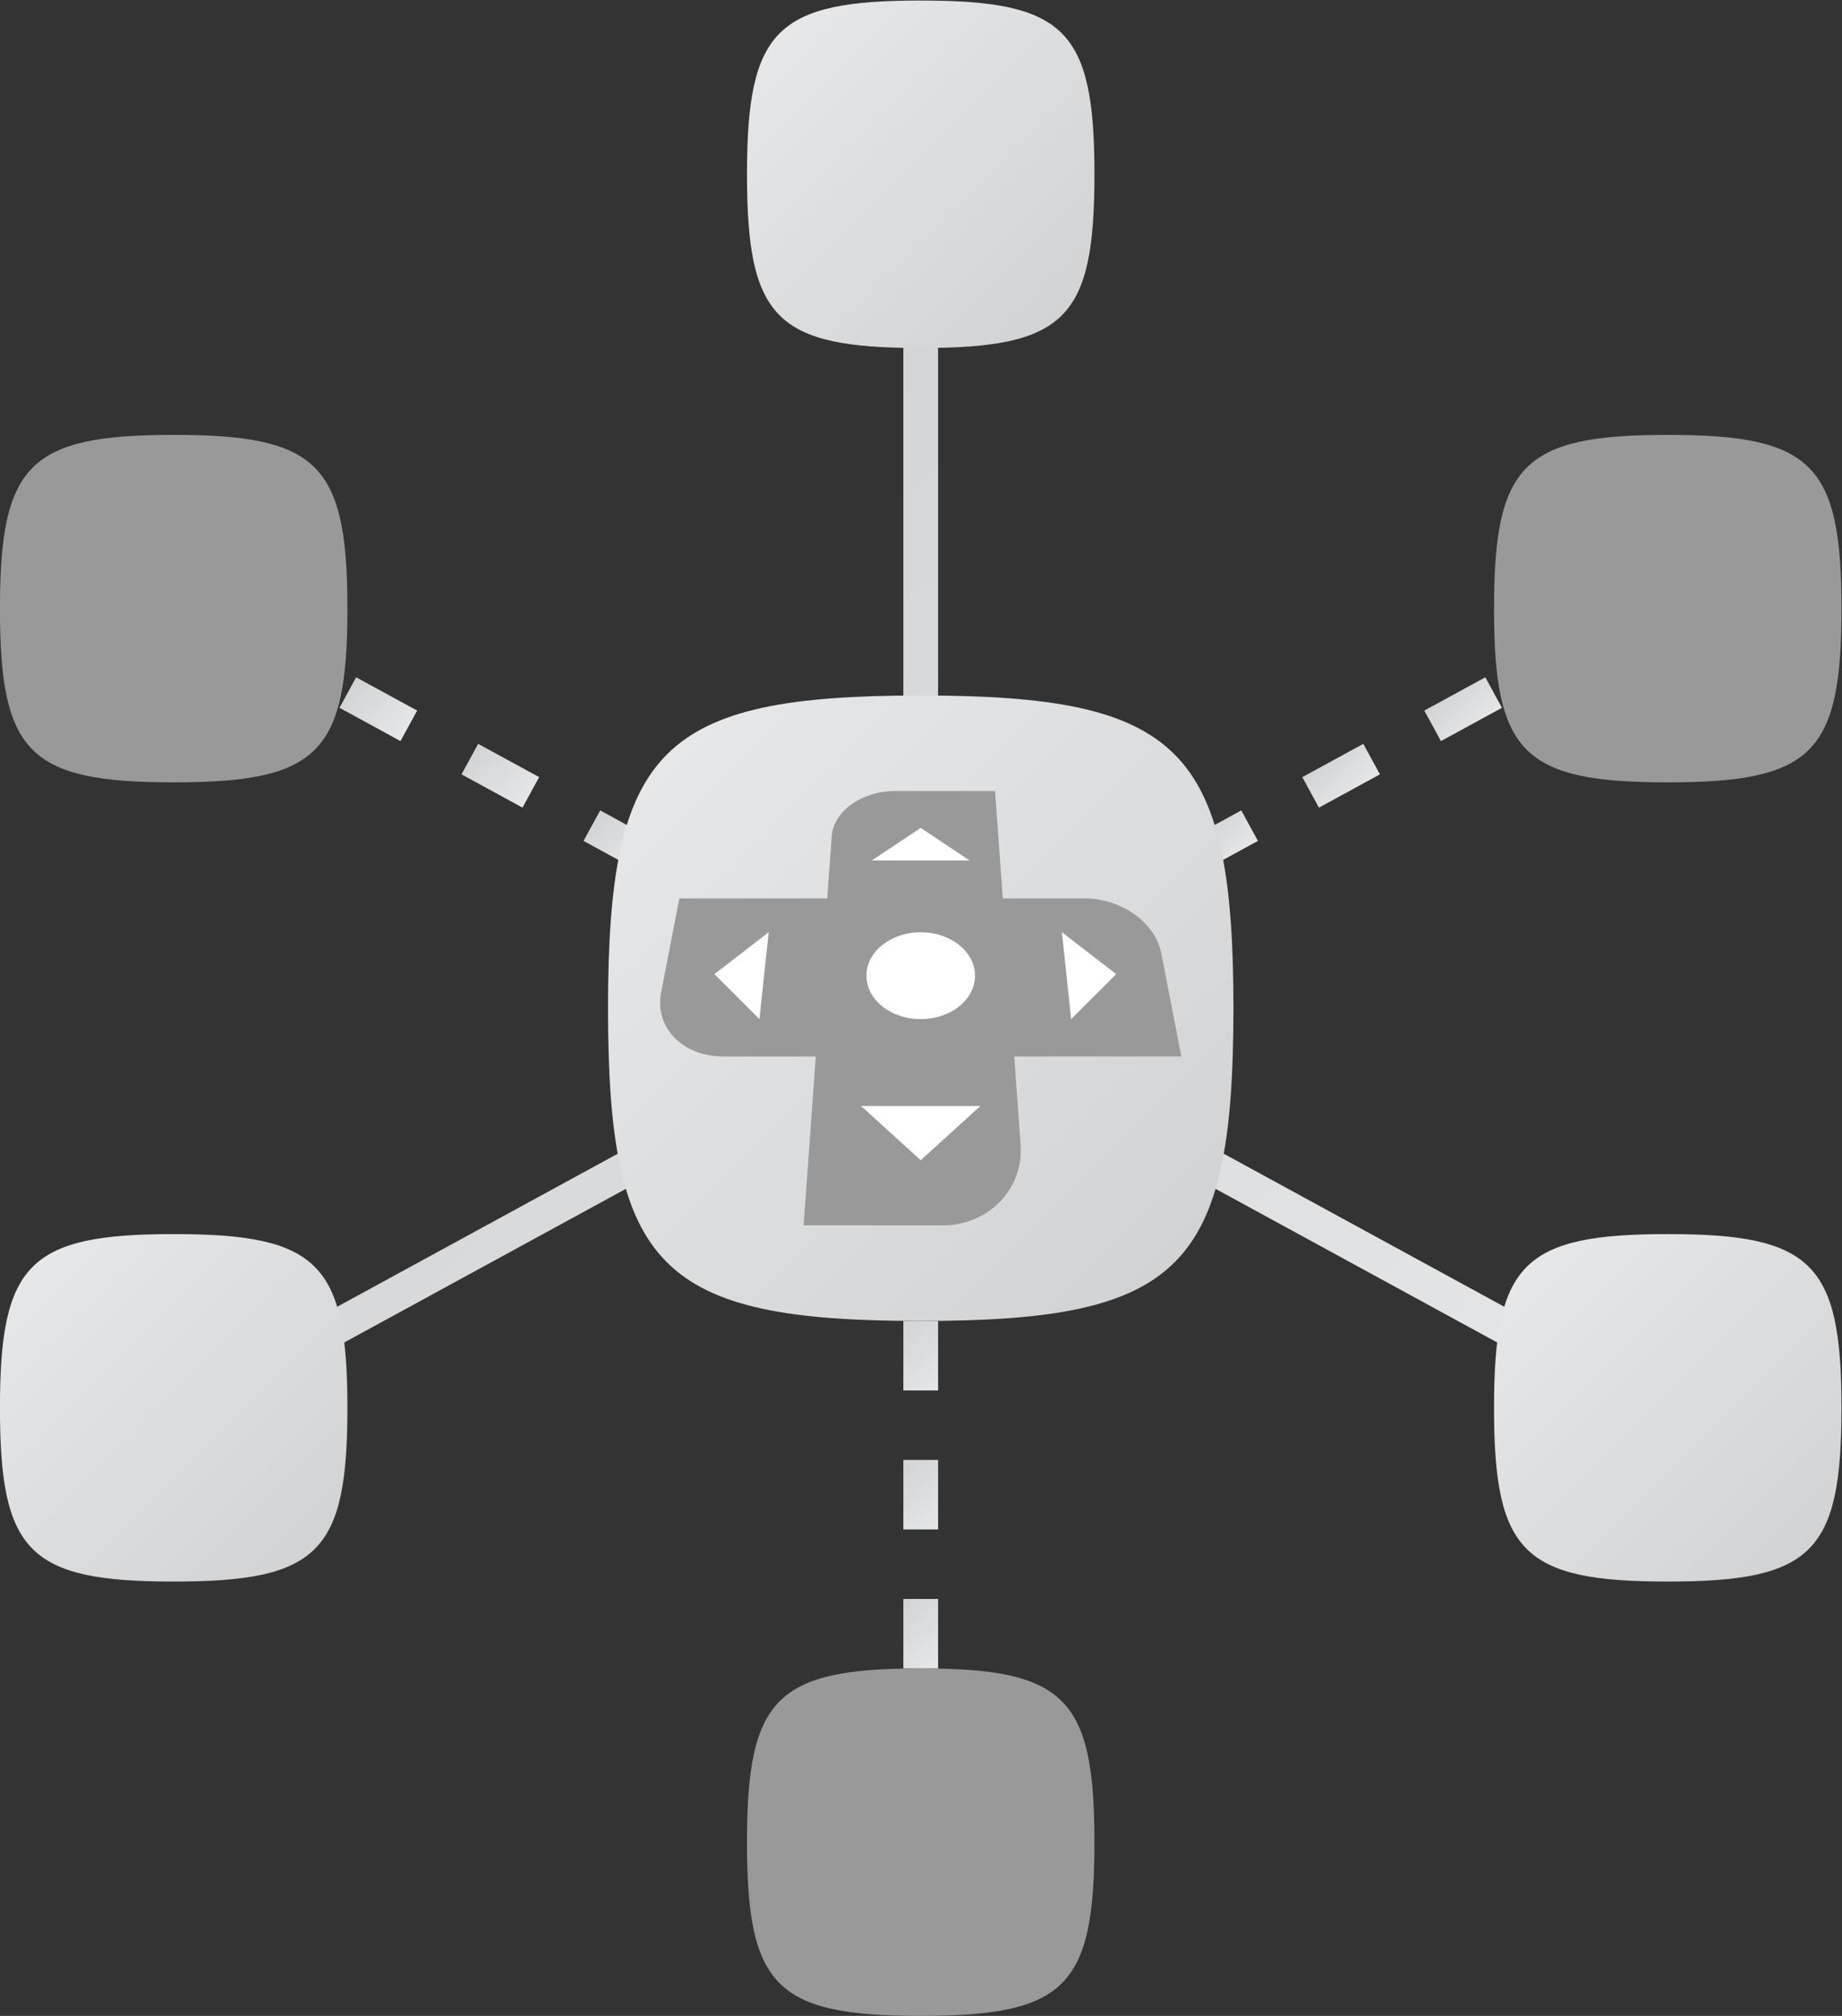 <?xml version="1.0" encoding="UTF-8" standalone="no"?>
<svg
   xmlns:dc="http://purl.org/dc/elements/1.1/"
   xmlns:cc="http://creativecommons.org/ns#"
   xmlns:rdf="http://www.w3.org/1999/02/22-rdf-syntax-ns#"
   xmlns:svg="http://www.w3.org/2000/svg"
   xmlns="http://www.w3.org/2000/svg"
   viewBox="0 0 282.667 309.333"
   height="309.333"
   width="282.667"
   xml:space="preserve"
   id="svg2"
   version="1.1"><rect x="0" y="0" width="282.667" height="309.333" fill="#333333" stroke="none"/><defs
     id="defs6"><clipPath
       id="clipPath18"
       clipPathUnits="userSpaceOnUse"><path
         id="path16"
         d="M 0,256 H 256 V 0 H 0 Z" /></clipPath><clipPath
       id="clipPath30"
       clipPathUnits="userSpaceOnUse"><path
         id="path28"
         d="M 126,228 V 129.188 L 39.043,81.756 40.957,78.244 128,125.722 215.042,78.244 216.958,81.756 130,129.188 V 228 Z" /></clipPath><linearGradient
       id="linearGradient40"
       spreadMethod="pad"
       gradientTransform="matrix(-119.399,119.399,119.399,119.399,187.699,50.901)"
       gradientUnits="userSpaceOnUse"
       y2="0"
       x2="1"
       y1="0"
       x1="0"><stop
         id="stop36"
         offset="0"
         style="stop-opacity:1;stop-color:#e6e7e8" /><stop
         id="stop38"
         offset="1"
         style="stop-opacity:1;stop-color:#d1d3d4" /></linearGradient><clipPath
       id="clipPath50"
       clipPathUnits="userSpaceOnUse"><path
         id="path48"
         d="m 126,84 h 4 v 8 h -4 z" /></clipPath><linearGradient
       id="linearGradient60"
       spreadMethod="pad"
       gradientTransform="matrix(-6,6,6,6,131,85)"
       gradientUnits="userSpaceOnUse"
       y2="0"
       x2="1"
       y1="0"
       x1="0"><stop
         id="stop56"
         offset="0"
         style="stop-opacity:1;stop-color:#e6e7e8" /><stop
         id="stop58"
         offset="1"
         style="stop-opacity:1;stop-color:#d1d3d4" /></linearGradient><clipPath
       id="clipPath70"
       clipPathUnits="userSpaceOnUse"><path
         id="path68"
         d="m 126,52 h 4 v 8 h -4 z" /></clipPath><linearGradient
       id="linearGradient80"
       spreadMethod="pad"
       gradientTransform="matrix(-6,6,6,6,131,53)"
       gradientUnits="userSpaceOnUse"
       y2="0"
       x2="1"
       y1="0"
       x1="0"><stop
         id="stop76"
         offset="0"
         style="stop-opacity:1;stop-color:#e6e7e8" /><stop
         id="stop78"
         offset="1"
         style="stop-opacity:1;stop-color:#d1d3d4" /></linearGradient><clipPath
       id="clipPath90"
       clipPathUnits="userSpaceOnUse"><path
         id="path88"
         d="m 126,68 h 4 v 7.999 h -4 z" /></clipPath><linearGradient
       id="linearGradient100"
       spreadMethod="pad"
       gradientTransform="matrix(-6,6,6,6,131,69)"
       gradientUnits="userSpaceOnUse"
       y2="0"
       x2="1"
       y1="0"
       x1="0"><stop
         id="stop96"
         offset="0"
         style="stop-opacity:1;stop-color:#e6e7e8" /><stop
         id="stop98"
         offset="1"
         style="stop-opacity:1;stop-color:#d1d3d4" /></linearGradient><clipPath
       id="clipPath110"
       clipPathUnits="userSpaceOnUse"><path
         id="path108"
         d="m 89.182,147.259 6.439,-3.513 c 0.587,1.204 1.243,2.367 1.956,3.49 v 0 l -6.48,3.535 z" /></clipPath><linearGradient
       id="linearGradient120"
       spreadMethod="pad"
       gradientTransform="matrix(-5.774,5.774,5.774,5.774,96.251,144.376)"
       gradientUnits="userSpaceOnUse"
       y2="0"
       x2="1"
       y1="0"
       x1="0"><stop
         id="stop116"
         offset="0"
         style="stop-opacity:1;stop-color:#e6e7e8" /><stop
         id="stop118"
         offset="1"
         style="stop-opacity:1;stop-color:#d1d3d4" /></linearGradient><clipPath
       id="clipPath130"
       clipPathUnits="userSpaceOnUse"><path
         id="path128"
         d="m 75.135,154.921 7.022,-3.831 1.917,3.512 -7.023,3.83 z" /></clipPath><linearGradient
       id="linearGradient140"
       spreadMethod="pad"
       gradientTransform="matrix(-6.225,6.225,6.225,6.225,82.717,151.649)"
       gradientUnits="userSpaceOnUse"
       y2="0"
       x2="1"
       y1="0"
       x1="0"><stop
         id="stop136"
         offset="0"
         style="stop-opacity:1;stop-color:#e6e7e8" /><stop
         id="stop138"
         offset="1"
         style="stop-opacity:1;stop-color:#d1d3d4" /></linearGradient><clipPath
       id="clipPath150"
       clipPathUnits="userSpaceOnUse"><path
         id="path148"
         d="m 47.042,170.244 7.023,-3.831 1.916,3.511 -7.023,3.832 z" /></clipPath><linearGradient
       id="linearGradient160"
       spreadMethod="pad"
       gradientTransform="matrix(-6.225,6.225,6.225,6.225,54.624,166.972)"
       gradientUnits="userSpaceOnUse"
       y2="0"
       x2="1"
       y1="0"
       x1="0"><stop
         id="stop156"
         offset="0"
         style="stop-opacity:1;stop-color:#e6e7e8" /><stop
         id="stop158"
         offset="1"
         style="stop-opacity:1;stop-color:#d1d3d4" /></linearGradient><clipPath
       id="clipPath170"
       clipPathUnits="userSpaceOnUse"><path
         id="path168"
         d="m 200.019,169.924 1.916,-3.511 7.023,3.831 -1.916,3.512 z" /></clipPath><linearGradient
       id="linearGradient180"
       spreadMethod="pad"
       gradientTransform="matrix(-4.31,4.31,4.31,4.31,206.643,167.929)"
       gradientUnits="userSpaceOnUse"
       y2="0"
       x2="1"
       y1="0"
       x1="0"><stop
         id="stop176"
         offset="0"
         style="stop-opacity:1;stop-color:#e6e7e8" /><stop
         id="stop178"
         offset="1"
         style="stop-opacity:1;stop-color:#d1d3d4" /></linearGradient><clipPath
       id="clipPath190"
       clipPathUnits="userSpaceOnUse"><path
         id="path188"
         d="m 61.089,162.582 7.023,-3.83 1.915,3.512 -7.023,3.83 z" /></clipPath><linearGradient
       id="linearGradient200"
       spreadMethod="pad"
       gradientTransform="matrix(-6.225,6.225,6.225,6.225,68.67,159.31)"
       gradientUnits="userSpaceOnUse"
       y2="0"
       x2="1"
       y1="0"
       x1="0"><stop
         id="stop196"
         offset="0"
         style="stop-opacity:1;stop-color:#e6e7e8" /><stop
         id="stop198"
         offset="1"
         style="stop-opacity:1;stop-color:#d1d3d4" /></linearGradient><clipPath
       id="clipPath210"
       clipPathUnits="userSpaceOnUse"><path
         id="path208"
         d="m 158.423,147.236 c 0.712,-1.123 1.369,-2.286 1.956,-3.49 v 0 l 6.441,3.513 -1.917,3.512 z" /></clipPath><linearGradient
       id="linearGradient220"
       spreadMethod="pad"
       gradientTransform="matrix(-4.187,4.187,4.187,4.187,164.73,145.17)"
       gradientUnits="userSpaceOnUse"
       y2="0"
       x2="1"
       y1="0"
       x1="0"><stop
         id="stop216"
         offset="0"
         style="stop-opacity:1;stop-color:#e6e7e8" /><stop
         id="stop218"
         offset="1"
         style="stop-opacity:1;stop-color:#d1d3d4" /></linearGradient><clipPath
       id="clipPath230"
       clipPathUnits="userSpaceOnUse"><path
         id="path228"
         d="m 185.972,162.264 1.917,-3.512 7.023,3.83 -1.916,3.512 z" /></clipPath><linearGradient
       id="linearGradient240"
       spreadMethod="pad"
       gradientTransform="matrix(-4.311,4.311,4.311,4.311,192.598,160.268)"
       gradientUnits="userSpaceOnUse"
       y2="0"
       x2="1"
       y1="0"
       x1="0"><stop
         id="stop236"
         offset="0"
         style="stop-opacity:1;stop-color:#e6e7e8" /><stop
         id="stop238"
         offset="1"
         style="stop-opacity:1;stop-color:#d1d3d4" /></linearGradient><clipPath
       id="clipPath250"
       clipPathUnits="userSpaceOnUse"><path
         id="path248"
         d="m 171.926,154.602 1.916,-3.512 7.023,3.831 -1.916,3.511 z" /></clipPath><linearGradient
       id="linearGradient260"
       spreadMethod="pad"
       gradientTransform="matrix(-4.31,4.31,4.31,4.31,178.551,152.606)"
       gradientUnits="userSpaceOnUse"
       y2="0"
       x2="1"
       y1="0"
       x1="0"><stop
         id="stop256"
         offset="0"
         style="stop-opacity:1;stop-color:#e6e7e8" /><stop
         id="stop258"
         offset="1"
         style="stop-opacity:1;stop-color:#d1d3d4" /></linearGradient><clipPath
       id="clipPath270"
       clipPathUnits="userSpaceOnUse"><path
         id="path268"
         d="m 92,128 c 0,-29.93 6.019,-36 36,-36 v 0 c 29.985,0 36,6.059 36,36 v 0 c 0,29.944 -6.113,36 -36,36 v 0 c -29.887,0 -36,-6.071 -36,-36" /></clipPath><linearGradient
       id="linearGradient280"
       spreadMethod="pad"
       gradientTransform="matrix(58.452,-58.452,-58.452,-58.452,98.777,157.208)"
       gradientUnits="userSpaceOnUse"
       y2="0"
       x2="1"
       y1="0"
       x1="0"><stop
         id="stop276"
         offset="0"
         style="stop-opacity:1;stop-color:#e6e7e8" /><stop
         id="stop278"
         offset="1"
         style="stop-opacity:1;stop-color:#d1d3d4" /></linearGradient><clipPath
       id="clipPath290"
       clipPathUnits="userSpaceOnUse"><path
         id="path288"
         d="M 0,256 H 256 V 0 H 0 Z" /></clipPath><clipPath
       id="clipPath322"
       clipPathUnits="userSpaceOnUse"><path
         id="path320"
         d="M 22,82 C 22,65.373 25.344,62 42,62 v 0 c 16.658,0 20,3.366 20,20 v 0 c 0,16.635 -3.396,20 -20,20 v 0 C 25.396,102 22,98.627 22,82" /></clipPath><linearGradient
       id="linearGradient332"
       spreadMethod="pad"
       gradientTransform="matrix(32.473,-32.473,-32.473,-32.473,25.765,98.227)"
       gradientUnits="userSpaceOnUse"
       y2="0"
       x2="1"
       y1="0"
       x1="0"><stop
         id="stop328"
         offset="0"
         style="stop-opacity:1;stop-color:#e6e7e8" /><stop
         id="stop330"
         offset="1"
         style="stop-opacity:1;stop-color:#d1d3d4" /></linearGradient><clipPath
       id="clipPath342"
       clipPathUnits="userSpaceOnUse"><path
         id="path340"
         d="m 194,82 c 0,-16.627 3.344,-20 20,-20 v 0 c 16.658,0 20,3.366 20,20 v 0 c 0,16.635 -3.397,20 -20,20 v 0 c -16.604,0 -20,-3.373 -20,-20" /></clipPath><linearGradient
       id="linearGradient352"
       spreadMethod="pad"
       gradientTransform="matrix(32.473,-32.473,-32.473,-32.473,197.765,98.227)"
       gradientUnits="userSpaceOnUse"
       y2="0"
       x2="1"
       y1="0"
       x1="0"><stop
         id="stop348"
         offset="0"
         style="stop-opacity:1;stop-color:#e6e7e8" /><stop
         id="stop350"
         offset="1"
         style="stop-opacity:1;stop-color:#d1d3d4" /></linearGradient><clipPath
       id="clipPath362"
       clipPathUnits="userSpaceOnUse"><path
         id="path360"
         d="m 108,224 c 0,-16.627 3.344,-20 20,-20 v 0 c 16.658,0 20,3.365 20,20 v 0 c 0,16.636 -3.396,20 -20,20 v 0 c -16.603,0 -20,-3.372 -20,-20" /></clipPath><linearGradient
       id="linearGradient372"
       spreadMethod="pad"
       gradientTransform="matrix(32.473,-32.473,-32.473,-32.473,111.765,240.227)"
       gradientUnits="userSpaceOnUse"
       y2="0"
       x2="1"
       y1="0"
       x1="0"><stop
         id="stop368"
         offset="0"
         style="stop-opacity:1;stop-color:#e6e7e8" /><stop
         id="stop370"
         offset="1"
         style="stop-opacity:1;stop-color:#d1d3d4" /></linearGradient><clipPath
       id="clipPath382"
       clipPathUnits="userSpaceOnUse"><path
         id="path380"
         d="M 0,256 H 256 V 0 H 0 Z" /></clipPath></defs><g
     transform="matrix(1.333,0,0,-1.333,-29.333,325.333)"
     id="g10"><g
       id="g12"><g
         clip-path="url(#clipPath18)"
         id="g14"><g
           transform="translate(128,52)"
           id="g20"><path
             id="path22"
             style="fill:#999999;fill-opacity:1;fill-rule:nonzero;stroke:none"
             d="m 0,0 c -16.604,0 -20,-3.373 -20,-20 0,-16.627 3.344,-20 20,-20 16.658,0 20,3.366 20,20 C 20,-3.364 16.604,0 0,0" /></g></g></g><g
       id="g24"><g
         clip-path="url(#clipPath30)"
         id="g26"><g
           id="g32"><g
             id="g34"><path
               id="path42"
               style="fill:url(#linearGradient40);stroke:none"
               d="M 126,228 V 129.188 L 39.043,81.756 40.957,78.244 128,125.722 215.042,78.244 216.958,81.756 130,129.188 V 228 Z" /></g></g></g></g><g
       id="g44"><g
         clip-path="url(#clipPath50)"
         id="g46"><g
           id="g52"><g
             id="g54"><path
               id="path62"
               style="fill:url(#linearGradient60);stroke:none"
               d="m 126,84 h 4 v 8 h -4 z" /></g></g></g></g><g
       id="g64"><g
         clip-path="url(#clipPath70)"
         id="g66"><g
           id="g72"><g
             id="g74"><path
               id="path82"
               style="fill:url(#linearGradient80);stroke:none"
               d="m 126,52 h 4 v 8 h -4 z" /></g></g></g></g><g
       id="g84"><g
         clip-path="url(#clipPath90)"
         id="g86"><g
           id="g92"><g
             id="g94"><path
               id="path102"
               style="fill:url(#linearGradient100);stroke:none"
               d="m 126,68 h 4 v 7.999 h -4 z" /></g></g></g></g><g
       id="g104"><g
         clip-path="url(#clipPath110)"
         id="g106"><g
           id="g112"><g
             id="g114"><path
               id="path122"
               style="fill:url(#linearGradient120);stroke:none"
               d="m 89.182,147.259 6.439,-3.513 c 0.587,1.204 1.243,2.367 1.956,3.49 v 0 l -6.48,3.535 z" /></g></g></g></g><g
       id="g124"><g
         clip-path="url(#clipPath130)"
         id="g126"><g
           id="g132"><g
             id="g134"><path
               id="path142"
               style="fill:url(#linearGradient140);stroke:none"
               d="m 75.135,154.921 7.022,-3.831 1.917,3.512 -7.023,3.83 z" /></g></g></g></g><g
       id="g144"><g
         clip-path="url(#clipPath150)"
         id="g146"><g
           id="g152"><g
             id="g154"><path
               id="path162"
               style="fill:url(#linearGradient160);stroke:none"
               d="m 47.042,170.244 7.023,-3.831 1.916,3.511 -7.023,3.832 z" /></g></g></g></g><g
       id="g164"><g
         clip-path="url(#clipPath170)"
         id="g166"><g
           id="g172"><g
             id="g174"><path
               id="path182"
               style="fill:url(#linearGradient180);stroke:none"
               d="m 200.019,169.924 1.916,-3.511 7.023,3.831 -1.916,3.512 z" /></g></g></g></g><g
       id="g184"><g
         clip-path="url(#clipPath190)"
         id="g186"><g
           id="g192"><g
             id="g194"><path
               id="path202"
               style="fill:url(#linearGradient200);stroke:none"
               d="m 61.089,162.582 7.023,-3.83 1.915,3.512 -7.023,3.83 z" /></g></g></g></g><g
       id="g204"><g
         clip-path="url(#clipPath210)"
         id="g206"><g
           id="g212"><g
             id="g214"><path
               id="path222"
               style="fill:url(#linearGradient220);stroke:none"
               d="m 158.423,147.236 c 0.712,-1.123 1.369,-2.286 1.956,-3.49 v 0 l 6.441,3.513 -1.917,3.512 z" /></g></g></g></g><g
       id="g224"><g
         clip-path="url(#clipPath230)"
         id="g226"><g
           id="g232"><g
             id="g234"><path
               id="path242"
               style="fill:url(#linearGradient240);stroke:none"
               d="m 185.972,162.264 1.917,-3.512 7.023,3.83 -1.916,3.512 z" /></g></g></g></g><g
       id="g244"><g
         clip-path="url(#clipPath250)"
         id="g246"><g
           id="g252"><g
             id="g254"><path
               id="path262"
               style="fill:url(#linearGradient260);stroke:none"
               d="m 171.926,154.602 1.916,-3.512 7.023,3.831 -1.916,3.511 z" /></g></g></g></g><g
       id="g264"><g
         clip-path="url(#clipPath270)"
         id="g266"><g
           id="g272"><g
             id="g274"><path
               id="path282"
               style="fill:url(#linearGradient280);stroke:none"
               d="m 92,128 c 0,-29.93 6.019,-36 36,-36 v 0 c 29.985,0 36,6.059 36,36 v 0 c 0,29.944 -6.113,36 -36,36 v 0 c -29.887,0 -36,-6.071 -36,-36" /></g></g></g></g><g
       id="g284"><g
         clip-path="url(#clipPath290)"
         id="g286"><g
           transform="translate(137.449,140.64)"
           id="g292"><path
             id="path294"
             style="fill:#999999;fill-opacity:1;fill-rule:nonzero;stroke:none"
             d="m 0,0 -0.893,12.36 h -11.498 c -3.827,0 -7.095,-2.293 -7.308,-5.238 L -20.213,0 h -17.022 l -2.099,-10.824 c -0.772,-3.984 2.416,-7.371 7.16,-7.371 h 10.646 l -1.405,-19.445 h 16.006 c 5.328,0 9.339,4.261 8.979,9.244 L 1.314,-18.195 H 20.551 L 18.249,-6.328 C 17.558,-2.764 13.619,0 9.421,0 Z" /></g><g
           transform="translate(109.43,126.75)"
           id="g296"><path
             id="path298"
             style="fill:#ffffff;fill-opacity:1;fill-rule:nonzero;stroke:none"
             d="M 0,0 -5.18,5.177 1.07,10 Z" /></g><g
           transform="translate(128,148.757)"
           id="g300"><path
             id="path302"
             style="fill:#ffffff;fill-opacity:1;fill-rule:nonzero;stroke:none"
             d="M 0,0 5.625,-3.75 H -5.625 Z" /></g><g
           transform="translate(128,110.5)"
           id="g304"><path
             id="path306"
             style="fill:#ffffff;fill-opacity:1;fill-rule:nonzero;stroke:none"
             d="M 0,0 -6.875,6.25 H 6.875 Z" /></g><g
           transform="translate(128,126.75)"
           id="g308"><path
             id="path310"
             style="fill:#ffffff;fill-opacity:1;fill-rule:nonzero;stroke:none"
             d="M 0,0 C -3.577,0 -6.373,2.366 -6.246,5.18 -6.125,7.884 -3.329,10 0,10 3.33,10 6.124,7.884 6.246,5.18 6.372,2.366 3.578,0 0,0" /></g><g
           transform="translate(145.32,126.75)"
           id="g312"><path
             id="path314"
             style="fill:#ffffff;fill-opacity:1;fill-rule:nonzero;stroke:none"
             d="M 0,0 -1.07,10 5.18,5.177 Z" /></g></g></g><g
       id="g316"><g
         clip-path="url(#clipPath322)"
         id="g318"><g
           id="g324"><g
             id="g326"><path
               id="path334"
               style="fill:url(#linearGradient332);stroke:none"
               d="M 22,82 C 22,65.373 25.344,62 42,62 v 0 c 16.658,0 20,3.366 20,20 v 0 c 0,16.635 -3.396,20 -20,20 v 0 C 25.396,102 22,98.627 22,82" /></g></g></g></g><g
       id="g336"><g
         clip-path="url(#clipPath342)"
         id="g338"><g
           id="g344"><g
             id="g346"><path
               id="path354"
               style="fill:url(#linearGradient352);stroke:none"
               d="m 194,82 c 0,-16.627 3.344,-20 20,-20 v 0 c 16.658,0 20,3.366 20,20 v 0 c 0,16.635 -3.397,20 -20,20 v 0 c -16.604,0 -20,-3.373 -20,-20" /></g></g></g></g><g
       id="g356"><g
         clip-path="url(#clipPath362)"
         id="g358"><g
           id="g364"><g
             id="g366"><path
               id="path374"
               style="fill:url(#linearGradient372);stroke:none"
               d="m 108,224 c 0,-16.627 3.344,-20 20,-20 v 0 c 16.658,0 20,3.365 20,20 v 0 c 0,16.636 -3.396,20 -20,20 v 0 c -16.603,0 -20,-3.372 -20,-20" /></g></g></g></g><g
       id="g376"><g
         clip-path="url(#clipPath382)"
         id="g378"><g
           transform="translate(42,194)"
           id="g384"><path
             id="path386"
             style="fill:#999999;fill-opacity:1;fill-rule:nonzero;stroke:none"
             d="m 0,0 c -16.604,0 -20,-3.373 -20,-20 0,-16.627 3.344,-20 20,-20 16.659,0 20,3.366 20,20 C 20,-3.364 16.604,0 0,0" /></g><g
           transform="translate(214,194)"
           id="g388"><path
             id="path390"
             style="fill:#999999;fill-opacity:1;fill-rule:nonzero;stroke:none"
             d="m 0,0 c -16.604,0 -20,-3.373 -20,-20 0,-16.627 3.344,-20 20,-20 16.658,0 20,3.366 20,20 C 20,-3.364 16.604,0 0,0" /></g></g></g></g></svg>
